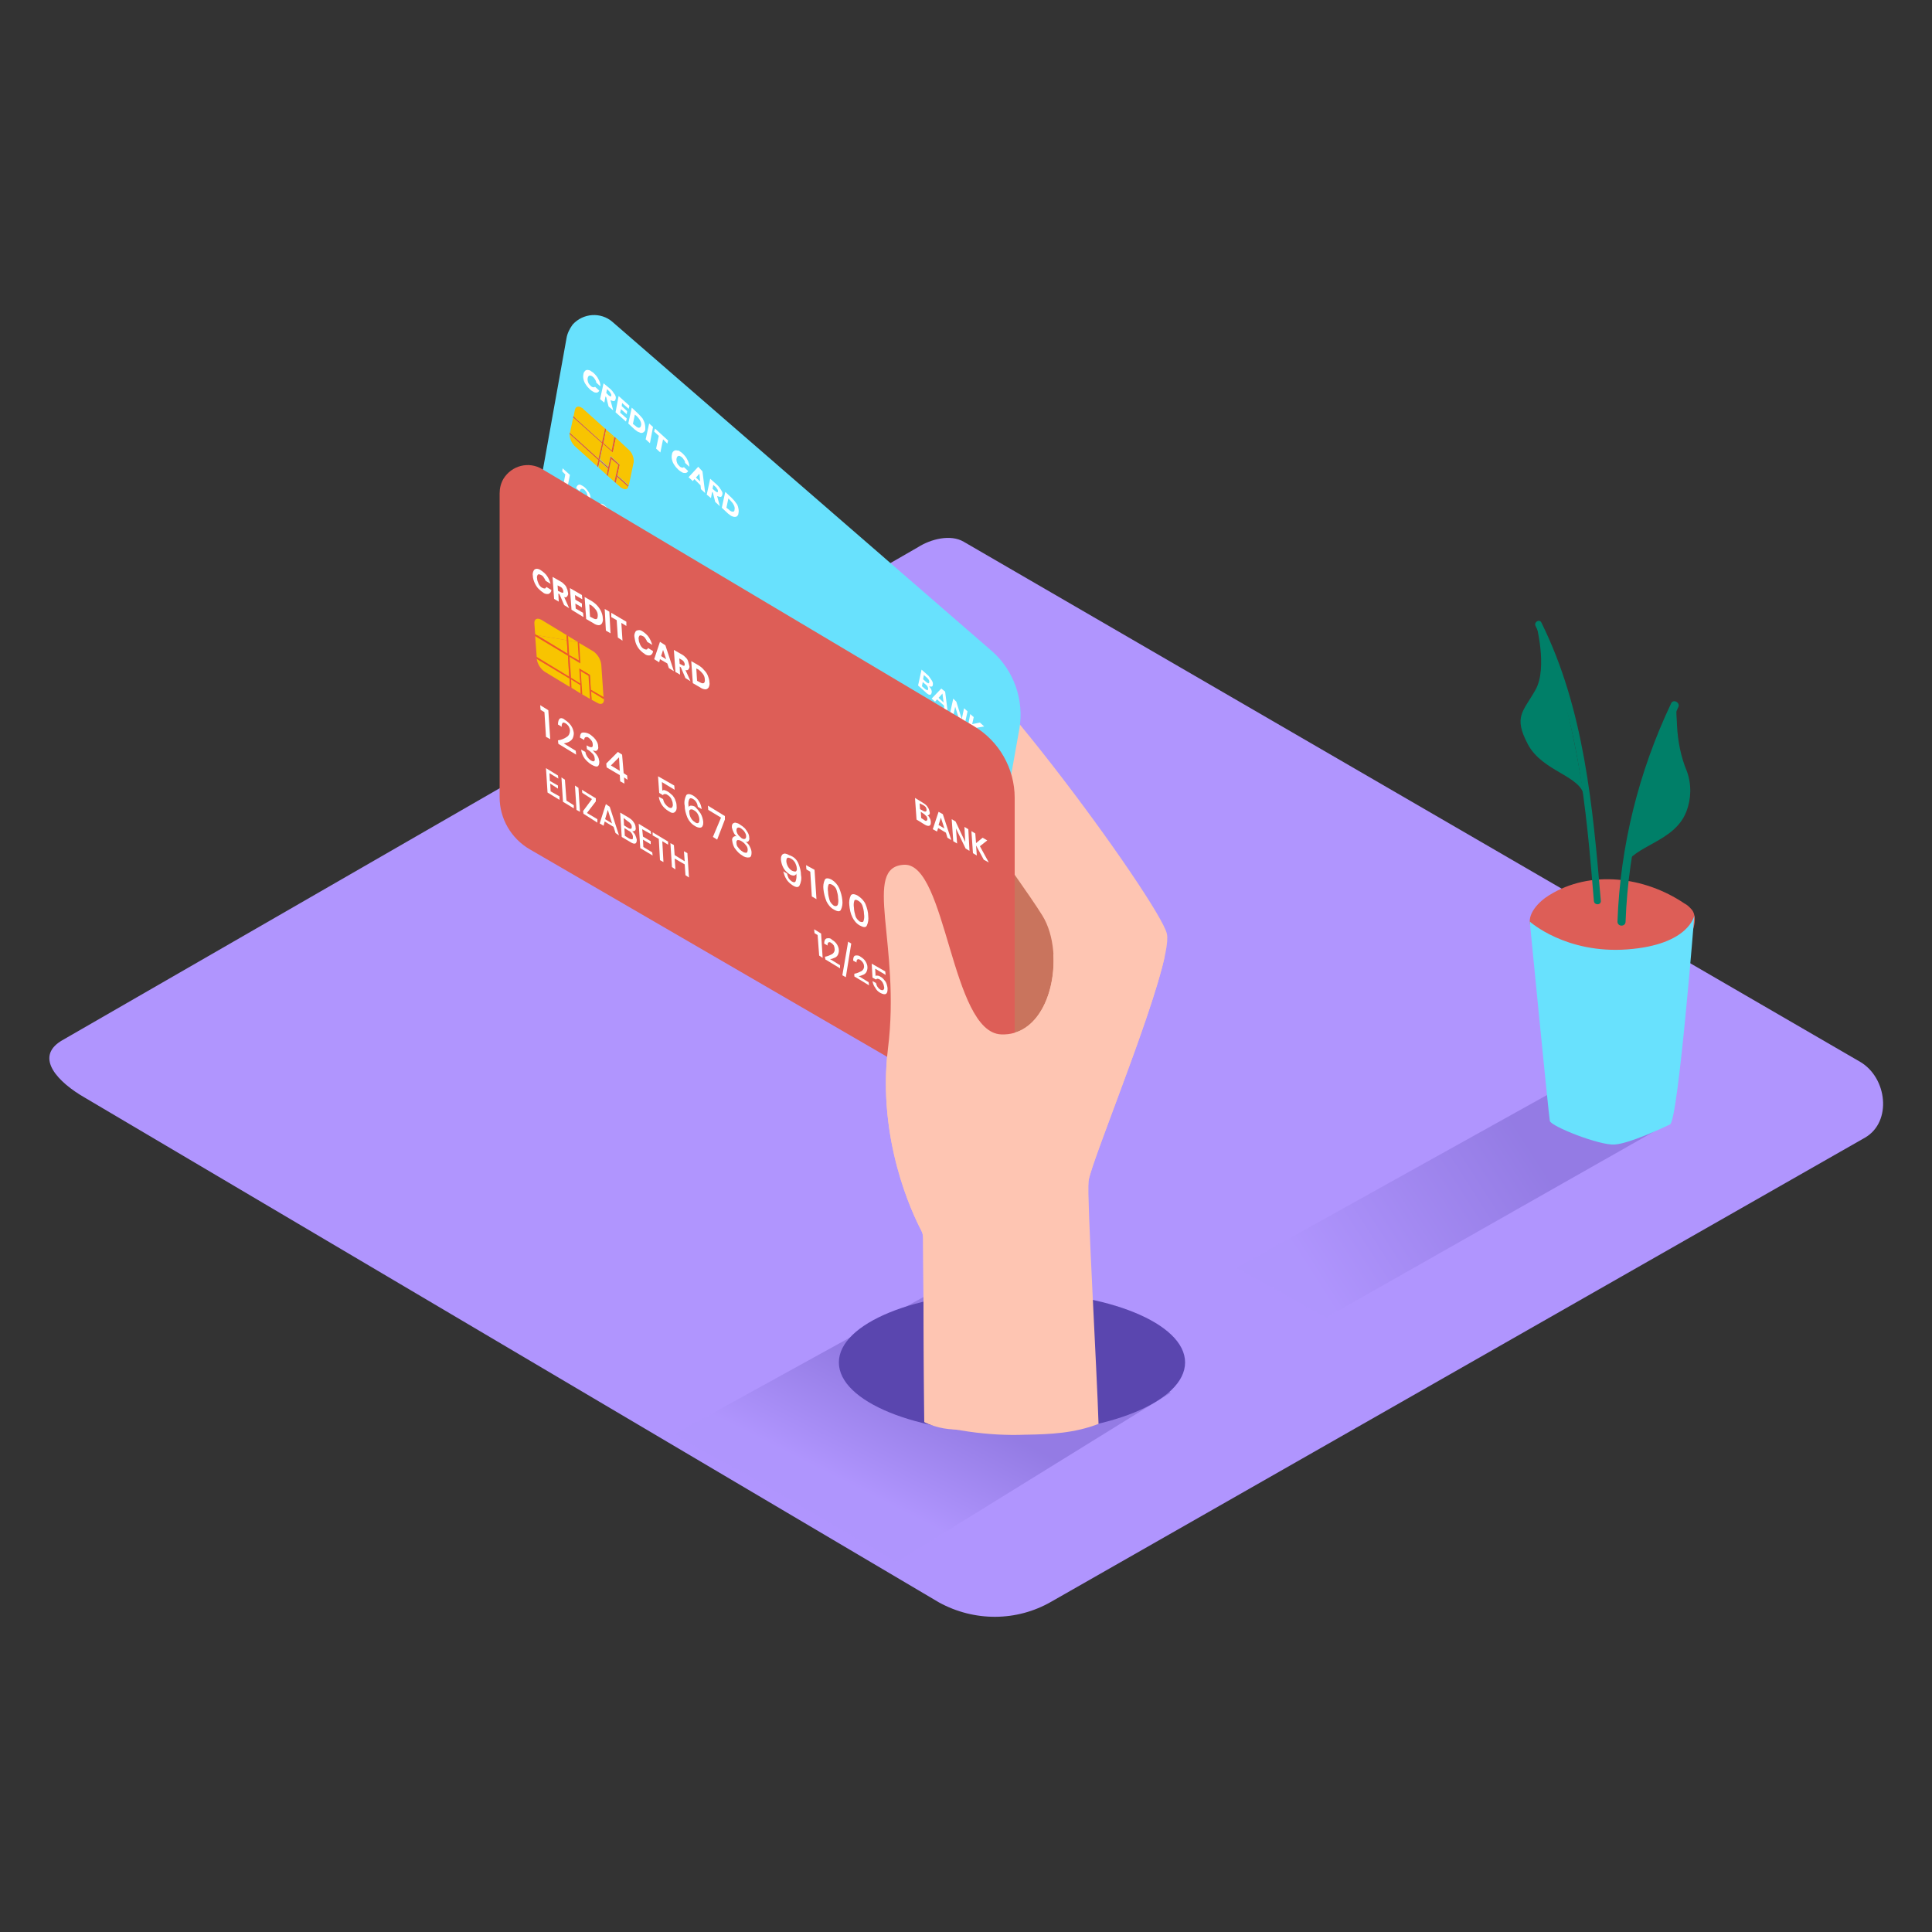 <svg transform="scale(1)" version="1.1" id="Layer_1" xmlns="http://www.w3.org/2000/svg" xmlns:xlink="http://www.w3.org/1999/xlink" x="0px" y="0px" viewBox="0 0 500 500" xml:space="preserve" class="show_show__wrapper__graphic__5Waiy "><rect x="0" y="0" width="500" height="500" fill="#333333" stroke="none"/><title>React</title><style type="text/css">
	.st0{fill:#B095FE;}
	.st1{opacity:0.32;fill:url(#SVGID_1_);enable-background:new    ;}
	.st2{fill:#DD5E57;}
	.st3{fill:#68E1FD;}
	.st4{fill:#007F68;}
	.st5{opacity:0.32;fill:url(#SVGID_00000078010412486149965050000003406247356277218468_);enable-background:new    ;}
	.st6{fill:#5A46AF;}
	.st7{fill:#C9745D;}
	.st8{fill:#FEC5B2;}
	.st9{fill:#FFFFFF;}
	.st10{fill:#F15A24;}
	.st11{fill:#F8C401;}
</style><path class="st0" id="field" d="M243,414.7L22,284.1c-7-4-13.1-10.4-6.2-14.7l221.8-127.8c3.3-2.1,8.4-3.4,11.8-1.4l232,134.6
	c7,4.1,8.3,15.5,1.3,19.6L272.1,414.5C263.1,419.7,252.1,419.7,243,414.7z"></path><g id="plant"><linearGradient id="SVGID_1_" gradientUnits="userSpaceOnUse" x1="395.441" y1="205.149" x2="340.811" y2="170.129" gradientTransform="matrix(1 0 0 -1 0 502)"><stop offset="0" style="stop-color: rgb(90, 70, 175);"></stop><stop offset="1" style="stop-color: rgb(176, 149, 254);"></stop></linearGradient><polyline class="st1" points="430.8,291.3 343.2,341 320,328.1 406.1,280.2 	"></polyline><path class="st2" d="M438.5,236.9c-0.1-0.5-0.3-1-0.6-1.4c-0.6-0.7-1.2-1.3-2-1.7c-10.2-6.9-24.3-8.8-35-2.1
		c-2.5,1.5-6.1,5-4.7,8.3c0.8,1.9,3.4,3,5.2,3.8c5.8,2.5,12.2,3.8,18.4,4.8c2.3,0.4,4.6,0.8,6.9,1c3.2,0.3,6.3-1.1,8.3-3.6
		C436.7,244,439.2,239.9,438.5,236.9z"></path><path class="st3" d="M395.9,238.5c0,0,9.3,8.4,25.3,7.2s17.3-8.8,17.3-8.8s-4.2,53.1-6.3,54.1s-10.4,4.9-14.3,5.2
		s-16.5-4.7-16.8-6.1S395.9,238.5,395.9,238.5z"></path><path class="st4" d="M398.9,161.1c-0.5-1-2-0.1-1.5,0.9c11,22.1,13.1,47,15.1,71.2c0.1,1.1,1.8,1.1,1.8,0
		C412.2,208.7,410,183.5,398.9,161.1z"></path><path class="st4" d="M397.5,161.3c0,0,3.1,11.5-0.1,17.2s-5.8,6.9-2,14.1s13.9,8.1,14.6,13.6S405.1,171,397.5,161.3z"></path><path class="st4" d="M432.5,182c-8.4,17.7-13.2,36.9-13.9,56.5c0,1.4,2.1,1.4,2.1,0c0.7-19.2,5.4-38.1,13.6-55.4
		C435,181.9,433.1,180.8,432.5,182z"></path><path class="st4" d="M434,187.6c0-1.1-0.3-3.4-0.1-5.4c-0.4,0.3-0.8,0.5-1.2,0.8c-4.2,10.1-10.4,33.9-12.3,41.2
		c2.5-5.5,12.9-6.2,16-14.1c1.3-3.3,1.4-7,0.2-10.4C435,195.9,434.2,191.8,434,187.6z"></path></g><g id="cc"><linearGradient id="SVGID_00000062191258261499402500000016719541600702784136_" gradientUnits="userSpaceOnUse" x1="240.995" y1="140.523" x2="227.545" y2="114.073" gradientTransform="matrix(1 0 0 -1 0 502)"><stop offset="0" style="stop-color: rgb(90, 70, 175);"></stop><stop offset="1" style="stop-color: rgb(176, 149, 254);"></stop></linearGradient><path d="
		M194.9,382.6c2.3,1.3,34.9,20.2,37.1,21.7l71-43.9L240.2,335l-65.5,36.1C181.1,375.5,188.2,378.6,194.9,382.6z" style="opacity: 0.32; fill: url(&quot;#SVGID_00000062191258261499402500000016719541600702784136_&quot;);"></path><ellipse class="st6" cx="261.9" cy="352.6" rx="44.8" ry="18.3"></ellipse><rect class="st7" x="241.6" y="221.4" width="41.9" height="71.5"></rect><path class="st8" d="M238.4,318.4c0.4,0.7,0.5,1.4,0.5,2.2l0.3,47.4c13.2,6.7,29.9-5.5,43.5-11.4c-0.4-13.5-1.4-46.7-1-50.9
		c0.6-5.3,22-56,20.3-64s-55.9-82.5-65.5-79.3s1.1,12.7,1.1,21.7s26,42.8,32.2,52.9s2.3,31.2-10.7,30.7s-14.1-44.4-25.1-43.9
		s-0.8,20.6-4.2,47.6C227,294.9,236.1,314,238.4,318.4z"></path><path class="st3" d="M146.6,87.6L132.7,165c-1,5.5,1,11.1,5.3,14.7l95.7,81.1c4.8,4,11.9,3.5,15.9-1.3c1.3-1.5,2.2-3.4,2.5-5.3
		l11.7-65.5c1.3-7.5-1.4-15.2-7.1-20.2l-98.2-85.2c-3-2.6-7.6-2.3-10.3,0.7C147.4,85.1,146.8,86.3,146.6,87.6z"></path><path class="st9" d="M152.9,96c0.2,0.2,0.5,0.3,0.7,0.5c0.5,0.5,1,1,1.3,1.7c0.3,0.5,0.5,1.1,0.5,1.8l-1.1-1c0-0.3-0.1-0.5-0.3-0.8
		c-0.2-0.3-0.3-0.5-0.6-0.7c-0.1-0.1-0.2-0.2-0.3-0.2c-0.2-0.1-0.3-0.1-0.5-0.1c-0.2,0-0.4,0.2-0.5,0.6c-0.1,0.4,0,0.8,0.1,1.1
		c0.1,0.4,0.4,0.7,0.7,1c0.1,0.1,0.2,0.2,0.3,0.2c0.1,0.1,0.2,0.1,0.3,0.1c0.2,0.1,0.3,0,0.5-0.1l1.1,1c-0.2,0.4-0.6,0.6-0.9,0.5
		c-0.3,0-0.5-0.1-0.8-0.3c-0.3-0.2-0.5-0.3-0.7-0.5c-0.4-0.4-0.8-0.8-1.1-1.3c-0.3-0.4-0.5-0.9-0.6-1.4c-0.1-0.4-0.1-0.9,0-1.3
		c0-0.3,0.2-0.6,0.5-0.9c0.3-0.2,0.6-0.2,0.9-0.1C152.6,95.8,152.7,95.9,152.9,96z"></path><polygon class="st9" points="160.1,102.5 162.9,105 162.7,105.8 161,104.3 160.9,105.1 162.3,106.4 162.2,107.2 160.7,105.9 
		160.5,106.8 162.2,108.3 162,109.1 159.3,106.7 	"></polygon><polygon class="st9" points="145.6,121.2 147.5,122.9 146.4,128.4 145.4,127.5 146.3,122.8 145.5,122 	"></polygon><path class="st9" d="M150.7,125.7c0.2,0.1,0.5,0.3,0.7,0.5c0.5,0.5,0.9,1,1.2,1.6c0.2,0.5,0.3,1.1,0.2,1.6
		c-0.1,0.4-0.3,0.7-0.6,0.9c-0.4,0.2-0.8,0.3-1.2,0.2c-0.5,0-1-0.1-1.4-0.2l2.8,2.5l-0.1,0.7l-4-3.6l0.1-0.7
		c0.8,0.2,1.7,0.3,2.5,0.2c0.6-0.1,1-0.3,1.1-0.8c0.1-0.3,0-0.6-0.1-0.9c-0.1-0.3-0.4-0.7-0.6-0.9c-0.1-0.1-0.2-0.2-0.3-0.2
		c-0.1-0.1-0.3-0.1-0.5-0.1c-0.2,0-0.4,0.3-0.5,0.6l-0.9-0.8c0.2-0.6,0.5-0.9,0.9-0.9C150.1,125.4,150.4,125.5,150.7,125.7z"></path><g><polygon class="st10" points="154.5,120.6 154.8,119 155.2,119.3 154.8,120.9 154.7,120.8 		"></polygon><polygon class="st11" points="148.3,107.8 148.4,107.8 148.4,107.8 148.4,107.8 148.4,107.8 		"></polygon><polygon class="st11" points="158.2,118.8 160,120.3 159,124.7 157.1,123 157.3,123.2 		"></polygon><polygon class="st10" points="158,118.1 160.4,120.3 159.8,123.1 159.7,123.4 159.4,125 159.1,124.7 159,124.7 160,120.3 
			158.2,118.8 157.3,123.2 157.1,123 157,122.9 157.3,121.2 157.4,120.9 		"></polygon><path class="st11" d="M157.1,123l1.9,1.7l-10.1-9.1c-0.9-0.8-1.5-2-1.5-3.3l7.4,6.7l-0.3,1.6l0.2,0.2l0.2,0.2l0.3-1.6l2.1,1.9
			l-0.3,1.6L157.1,123z"></path><polygon class="st10" points="154.9,118.7 155.2,119 157.4,120.9 157.3,121.2 155.2,119.3 154.8,119 147.4,112.3 147.4,112.2 
			147.5,112 		"></polygon><path class="st11" d="M159.4,125l0.3-1.6l2.9,2.6c-0.2,0.7-0.9,0.8-1.7,0.3c-0.2-0.1-0.4-0.2-0.5-0.4l-1.4-1.2L159.4,125z"></path><polygon class="st10" points="159.8,123.1 162.7,125.7 162.6,125.8 162.6,125.9 162.6,126 159.7,123.4 		"></polygon><polygon class="st11" points="155.8,114.7 154.9,118.7 147.5,112 148.4,107.8 148.3,108 		"></polygon><path class="st11" d="M148.4,107.7v0.2l0.4-1.9c0.2-0.8,0.9-1,1.7-0.5c0.2,0.1,0.4,0.2,0.5,0.4l5.8,5.2l-0.2-0.2l-0.2,1l-7.5-3.7
			L148.4,107.7z"></path><polygon class="st10" points="148.4,107.7 148.8,108.1 155.8,114.4 155.8,114.7 148.3,108 148.4,107.8 		"></polygon><polygon class="st11" points="148.8,108.1 156.4,111.8 155.8,114.4 		"></polygon><polygon class="st10" points="156.7,111 156.9,111.2 156.7,112 156.2,114.7 156.1,115 155.2,119 154.9,118.7 155.8,114.7 
			155.8,114.4 156.4,111.8 156.6,110.8 		"></polygon><polygon class="st11" points="156.2,114.7 156.7,112 159,113.1 158.3,116.6 		"></polygon><polygon class="st11" points="159,113.1 156.7,112 156.9,111.2 159.2,113.2 159,113.1 		"></polygon><polygon class="st11" points="159.2,113.2 159.2,113.2 159.2,113.2 159.2,113.2 159.2,113.2 		"></polygon><polygon class="st10" points="159.2,113.2 159.4,113.4 158.6,117.2 156.1,115 156.2,114.7 158.3,116.6 159,113.1 159,113.1 		"></polygon><path class="st11" d="M162.5,116.2c1,0.8,1.6,2.1,1.5,3.4l-1.3,6.2v-0.2l-2.9-2.6l0.6-2.8l-2.4-2.2l-0.6,2.8l-2.1-1.9l0.8-4
			l2.5,2.2l0.8-3.8l-0.2-0.2L162.5,116.2z"></path></g><path class="st9" d="M159.3,102.5c0.1,0.3,0.1,0.6,0,0.8c0,0.2-0.2,0.5-0.4,0.5c-0.3,0-0.6-0.1-0.8-0.2H158l0.7,2.6l-1.2-1
		l-0.6-2.4l-0.2-0.2l-0.3,1.6l-1.1-0.9l0.9-4.1l1.8,1.5c0.3,0.3,0.6,0.6,0.8,1C159,101.9,159.2,102.2,159.3,102.5z M158.2,102.4
		c0-0.2,0-0.4-0.1-0.5c-0.1-0.2-0.2-0.4-0.4-0.6l-0.6-0.6l-0.2,1l0.6,0.6c0.1,0.1,0.2,0.1,0.3,0.2c0.1,0,0.1,0.1,0.2,0.1
		C158.1,102.6,158.2,102.6,158.2,102.4"></path><polygon class="st9" points="169.5,110.9 172.9,114 172.7,114.8 171.6,113.7 170.9,117.1 169.8,116.1 170.5,112.8 169.3,111.7 	"></polygon><polygon class="st9" points="168,109.6 169,110.5 168.2,114.7 167.1,113.7 	"></polygon><path class="st9" d="M166.9,109.8c0.1,0.4,0.1,0.9,0.1,1.3c0,0.3-0.2,0.6-0.5,0.8c-0.3,0.2-0.7,0.2-1,0c-0.2-0.1-0.3-0.1-0.5-0.2
		c-0.3-0.2-0.5-0.4-0.8-0.6l-1.6-1.5l0.9-4.1l1.6,1.5c0.4,0.4,0.8,0.8,1.2,1.3C166.5,108.7,166.8,109.2,166.9,109.8z M165.9,110.1
		c0.1-0.4,0-0.8-0.2-1.2c-0.2-0.4-0.5-0.8-0.9-1.2l-0.5-0.4l-0.5,2.4l0.5,0.4c0.2,0.1,0.3,0.3,0.5,0.4c0.2,0.1,0.3,0.2,0.5,0.2
		C165.7,110.7,165.8,110.5,165.9,110.1"></path><path class="st9" d="M175.9,116.8c0.2,0.1,0.5,0.3,0.7,0.5c0.5,0.5,1,1,1.3,1.7c0.3,0.5,0.5,1.2,0.5,1.8l-1.1-1
		c0-0.3-0.1-0.6-0.3-0.8c-0.2-0.3-0.3-0.5-0.6-0.7c-0.1-0.1-0.2-0.2-0.3-0.2c-0.2-0.1-0.3-0.2-0.5-0.1c-0.2,0-0.4,0.2-0.5,0.6
		c-0.1,0.4,0,0.8,0.1,1.1c0.1,0.4,0.4,0.7,0.7,1c0.1,0.1,0.2,0.2,0.3,0.2c0.1,0.1,0.2,0.1,0.3,0.1c0.2,0.1,0.3,0,0.5-0.1l1.1,1
		c-0.2,0.4-0.6,0.6-1,0.5c-0.3,0-0.5-0.1-0.8-0.3c-0.3-0.2-0.5-0.3-0.7-0.5c-0.4-0.4-0.8-0.8-1.1-1.3c-0.3-0.4-0.5-0.9-0.6-1.4
		c-0.1-0.4-0.1-0.9,0-1.3c0-0.3,0.2-0.7,0.5-0.9c0.3-0.2,0.6-0.2,0.9-0.1C175.6,116.6,175.8,116.6,175.9,116.8z"></path><path class="st9" d="M181.8,122l0.7,5.6l-1.1-1l-0.1-1l-1.6-1.6l-0.4,0.5l-1.1-1l2.5-2.7L181.8,122z M180.1,123.6l1.1,1l-0.2-2
		L180.1,123.6"></path><path class="st9" d="M186.9,127.3c0.1,0.3,0.1,0.6,0,0.8c0,0.2-0.2,0.5-0.4,0.5c-0.3,0-0.6-0.1-0.8-0.2h-0.1l0.7,2.6l-1.2-1.1
		l-0.6-2.4l-0.2-0.2l-0.3,1.6l-1.1-0.9l0.9-4.1l1.8,1.6c0.3,0.3,0.6,0.6,0.8,1C186.6,126.7,186.7,127,186.9,127.3z M185.8,127.2
		c0-0.2,0-0.4-0.1-0.5c-0.1-0.2-0.3-0.4-0.4-0.6l-0.7-0.6l-0.2,1l0.7,0.6c0.1,0.1,0.2,0.1,0.3,0.2c0.1,0,0.1,0.1,0.2,0.1
		C185.7,127.4,185.8,127.3,185.8,127.2"></path><path class="st9" d="M191.1,131.6c0.1,0.4,0.1,0.9,0,1.3c0,0.3-0.2,0.6-0.5,0.8c-0.3,0.1-0.6,0.1-0.9,0c-0.2-0.1-0.3-0.1-0.5-0.2
		c-0.3-0.2-0.5-0.4-0.8-0.6l-1.6-1.5l0.9-4.1l1.6,1.5c0.4,0.4,0.8,0.8,1.2,1.4C190.8,130.5,191,131,191.1,131.6z M190.1,131.9
		c0.1-0.4,0-0.8-0.2-1.2c-0.2-0.4-0.5-0.8-0.9-1.2l-0.5-0.5l-0.5,2.4l0.5,0.4c0.2,0.1,0.3,0.3,0.5,0.4c0.2,0.1,0.3,0.2,0.5,0.2
		C189.9,132.5,190.1,132.3,190.1,131.9"></path><path class="st9" d="M156.1,130.5c0.3,0.2,0.5,0.4,0.7,0.6c0.4,0.3,0.7,0.7,1,1.1c0.2,0.3,0.4,0.7,0.5,1.1c0.1,0.3,0.1,0.6,0.1,0.9
		c-0.1,0.4-0.2,0.6-0.5,0.6c-0.3,0-0.5,0-0.7-0.2l-0.2-0.2l0,0c0.3,0.4,0.6,0.9,0.8,1.4c0.2,0.4,0.2,0.8,0.1,1.2
		c-0.1,0.5-0.3,0.7-0.7,0.7c-0.3,0-0.5-0.1-0.8-0.3c-0.3-0.2-0.5-0.4-0.7-0.6c-0.6-0.5-1.1-1.1-1.4-1.8c-0.3-0.6-0.4-1.3-0.4-1.9
		l0.9,0.9c0,0.4,0,0.7,0.2,1.1c0.2,0.4,0.4,0.7,0.8,1c0.1,0.1,0.2,0.2,0.4,0.3c0.1,0.1,0.3,0.1,0.4,0.1c0.2,0,0.3-0.1,0.4-0.4
		c0-0.3,0-0.7-0.2-1c-0.3-0.5-0.6-0.9-1-1.2l-0.2-0.2l0.2-0.7l0.2,0.2c0.2,0.2,0.4,0.4,0.7,0.5c0.5,0.3,0.8,0.2,0.8-0.2
		c0-0.3,0-0.6-0.1-0.8c-0.2-0.3-0.4-0.6-0.6-0.8l-0.3-0.2c-0.1-0.1-0.3-0.1-0.4-0.1c-0.2,0-0.4,0.1-0.5,0.4l-0.9-0.8
		c0.1-0.5,0.4-0.8,0.8-0.8C155.7,130.3,155.9,130.4,156.1,130.5z"></path><path class="st9" d="M164.3,137.9l-0.8,3.6l0.8,0.7l-0.2,0.8l-0.8-0.7l-0.2,1.2l-1-0.8l0.2-1.2l-2.9-2.6l0.2-0.8l3.7-1L164.3,137.9
		z M162.6,140.7l0.5-2.5l-2.6,0.7L162.6,140.7"></path><path class="st9" d="M172.4,145.1l3.7,3.4l-0.2,0.8l-2.9-2.6l-0.4,1.6c0.2,0,0.4,0,0.6,0.1c0.1,0,0.2,0.1,0.2,0.1
		c0.2,0.1,0.4,0.3,0.6,0.4c0.4,0.3,0.7,0.7,1,1.1c0.2,0.4,0.4,0.8,0.5,1.2c0.1,0.4,0.1,0.7,0,1.1c-0.1,0.6-0.4,0.9-0.8,0.9
		c-0.3,0-0.6-0.1-0.9-0.3c-0.3-0.2-0.5-0.3-0.7-0.5c-0.6-0.5-1-1.1-1.4-1.8c-0.3-0.5-0.4-1.2-0.4-1.8l0.9,0.8c0,0.3,0.1,0.7,0.2,1
		c0.2,0.3,0.4,0.7,0.7,0.9c0.1,0.1,0.3,0.2,0.4,0.3c0.1,0.1,0.3,0.2,0.5,0.1c0.2,0,0.4-0.2,0.5-0.6c0.1-0.3,0-0.7-0.1-1
		c-0.2-0.4-0.4-0.7-0.8-1c-0.1-0.1-0.3-0.2-0.4-0.3c-0.1-0.1-0.2-0.1-0.3-0.1c-0.2-0.1-0.3-0.1-0.5,0l-0.9-0.8L172.4,145.1z"></path><path class="st9" d="M181.8,155.5l-0.9-0.8c0-0.7-0.3-1.4-0.8-1.8c-0.1-0.1-0.2-0.2-0.4-0.3c-0.2-0.2-0.4-0.2-0.7-0.1
		c-0.3,0.1-0.5,0.5-0.6,1.2l-0.1,0.3c0.2-0.2,0.4-0.3,0.7-0.2c0.2,0.1,0.3,0.1,0.5,0.2c0.2,0.1,0.4,0.3,0.6,0.4
		c0.5,0.5,1,1.1,1.2,1.7c0.2,0.6,0.3,1.2,0.2,1.8c0,0.3-0.2,0.6-0.4,0.8c-0.2,0.2-0.5,0.2-0.8,0.1c-0.2-0.1-0.3-0.1-0.4-0.2
		c-0.2-0.2-0.5-0.3-0.7-0.5c-0.7-0.6-1.3-1.4-1.6-2.3c-0.2-0.8-0.2-1.7,0-2.5c0.2-1,0.5-1.6,1-1.8c0.4-0.1,0.8,0,1.1,0.2
		c0.3,0.2,0.5,0.3,0.7,0.5c0.5,0.4,0.9,1,1.2,1.6C181.8,154.3,181.9,154.9,181.8,155.5z M178.8,154.4c-0.3,0-0.5,0.1-0.5,0.5
		c-0.1,0.4,0,0.8,0.1,1.1c0.2,0.4,0.5,0.8,0.8,1.2c0.1,0.1,0.2,0.2,0.4,0.3c0.2,0.1,0.3,0.2,0.5,0.2c0.2,0,0.4-0.2,0.5-0.5
		c0.1-0.4,0-0.8-0.1-1.1c-0.2-0.4-0.5-0.8-0.8-1.1c-0.1-0.1-0.3-0.2-0.4-0.3C179.2,154.5,179,154.4,178.8,154.4"></path><polygon class="st9" points="183.7,155.4 187.5,158.8 187.4,159.5 184.2,162.4 183.2,161.5 186.4,158.7 183.5,156.1 	"></polygon><path class="st9" d="M192.8,164.3c0.1,0.3,0.1,0.7,0.1,1c0,0.2-0.2,0.5-0.4,0.6c-0.3,0.1-0.6,0-0.9-0.2c0.3,0.4,0.6,0.8,0.7,1.3
		c0.1,0.4,0.2,0.8,0.1,1.1c-0.1,0.5-0.4,0.8-0.9,0.7c-0.3,0-0.6-0.2-0.8-0.3c-0.3-0.2-0.6-0.4-0.9-0.6c-0.6-0.5-1.1-1.2-1.5-1.9
		c-0.3-0.5-0.4-1.2-0.3-1.8c0-0.3,0.2-0.5,0.5-0.6c0.4-0.1,0.7,0,1,0.2c-0.3-0.3-0.5-0.7-0.6-1.1c-0.1-0.3-0.2-0.7-0.1-1
		c0-0.2,0.2-0.4,0.4-0.5c0.3-0.1,0.6,0,0.8,0.1l0.3,0.2c0.3,0.2,0.6,0.4,0.8,0.6c0.4,0.4,0.8,0.8,1.1,1.2
		C192.5,163.5,192.7,163.9,192.8,164.3z M191.6,167.1c0.1-0.4,0-0.7-0.2-1.1c-0.2-0.4-0.5-0.8-0.9-1.1c-0.1-0.1-0.3-0.3-0.5-0.4
		c-0.1-0.1-0.3-0.2-0.5-0.2c-0.3,0-0.4,0.1-0.5,0.4c-0.1,0.4,0,0.7,0.2,1.1c0.2,0.4,0.5,0.8,0.9,1.1c0.1,0.1,0.3,0.3,0.5,0.4
		c0.1,0.1,0.3,0.2,0.5,0.2C191.3,167.6,191.5,167.5,191.6,167.1 M191.9,164.5c0.1-0.3,0-0.6-0.2-0.9c-0.2-0.4-0.4-0.7-0.7-0.9
		c-0.1-0.1-0.3-0.2-0.4-0.3c-0.1-0.1-0.3-0.1-0.4-0.1c-0.2,0-0.4,0.1-0.4,0.4c-0.1,0.3,0,0.6,0.2,0.9c0.2,0.4,0.4,0.7,0.7,0.9
		c0.1,0.1,0.3,0.2,0.4,0.3c0.1,0.1,0.3,0.1,0.4,0.1C191.7,164.9,191.9,164.8,191.9,164.5"></path><path class="st9" d="M204.1,174.4c0.2,0.8,0.2,1.6,0,2.4c-0.2,1-0.5,1.6-1,1.8c-0.4,0.1-0.8,0.1-1.1-0.2c-0.2-0.2-0.5-0.3-0.7-0.5
		c-0.5-0.5-1-1-1.2-1.7c-0.2-0.5-0.4-1.1-0.3-1.7l0.9,0.8c0,0.3,0,0.7,0.2,1c0.1,0.3,0.4,0.6,0.6,0.9c0.1,0.1,0.2,0.2,0.4,0.3
		c0.2,0.2,0.4,0.2,0.7,0.1c0.3-0.1,0.5-0.5,0.6-1.2l0.1-0.3c-0.2,0.2-0.4,0.3-0.7,0.2c-0.2,0-0.3-0.1-0.5-0.2
		c-0.2-0.1-0.4-0.3-0.5-0.4c-0.5-0.5-1-1-1.2-1.7c-0.2-0.6-0.3-1.2-0.2-1.8c0-0.3,0.2-0.6,0.4-0.8c0.2-0.2,0.5-0.2,0.8-0.1
		c0.2,0.1,0.3,0.1,0.5,0.2c0.2,0.2,0.5,0.3,0.7,0.5C203.2,172.7,203.7,173.5,204.1,174.4z M203.3,175.2c0.1-0.4,0-0.8-0.1-1.1
		c-0.2-0.5-0.5-0.9-0.9-1.2c-0.1-0.1-0.2-0.2-0.4-0.3c-0.1-0.1-0.3-0.2-0.5-0.1c-0.2,0-0.4,0.2-0.5,0.5c-0.1,0.4,0,0.8,0.1,1.1
		c0.2,0.4,0.4,0.8,0.8,1.1c0.1,0.1,0.3,0.2,0.4,0.3c0.1,0,0.1,0.1,0.2,0.1c0.2,0.1,0.4,0.1,0.5,0
		C203.2,175.5,203.3,175.3,203.3,175.2"></path><polygon class="st9" points="206,175.5 207.9,177.1 206.7,182.6 205.7,181.8 206.7,177.1 205.8,176.3 	"></polygon><path class="st9" d="M213.3,182.8c0.2,0.8,0.3,1.7,0.1,2.5c-0.1,0.7-0.4,1.2-0.9,1.6c-0.4,0.1-0.8,0.1-1.1-0.2
		c-0.2-0.2-0.5-0.3-0.7-0.5c-0.7-0.6-1.2-1.4-1.5-2.2c-0.2-0.8-0.2-1.7,0-2.5c0.2-0.9,0.5-1.4,0.9-1.6c0.4-0.1,0.8,0,1.1,0.2
		c0.3,0.2,0.5,0.3,0.7,0.5C212.6,181.2,213.1,182,213.3,182.8z M212.5,184.5c0.1-0.5,0.1-1.1,0.1-1.7c-0.1-0.5-0.4-1-0.9-1.4
		c-0.1-0.1-0.2-0.2-0.4-0.3c-0.3-0.2-0.5-0.2-0.7-0.1c-0.3,0.3-0.5,0.8-0.6,1.2c-0.1,0.6-0.1,1.1,0,1.7c0.1,0.5,0.4,1,0.9,1.4
		c0.1,0.1,0.3,0.2,0.4,0.3c0.3,0.2,0.5,0.2,0.7,0C212.2,185.3,212.4,184.9,212.5,184.5"></path><path class="st9" d="M219.3,188.2c0.2,0.8,0.2,1.7,0.1,2.5c-0.2,0.9-0.5,1.4-0.9,1.6c-0.4,0.1-0.8,0.1-1.1-0.2
		c-0.3-0.2-0.5-0.3-0.7-0.5c-0.7-0.6-1.2-1.4-1.5-2.2c-0.2-0.8-0.2-1.7-0.1-2.5c0.2-0.9,0.5-1.4,0.9-1.6c0.4-0.1,0.8-0.1,1.1,0.2
		c0.3,0.2,0.5,0.3,0.7,0.5C218.5,186.5,219,187.3,219.3,188.2z M218.4,189.8c0.1-0.5,0.1-1.1,0.1-1.7c-0.1-0.5-0.4-1-0.9-1.4
		c-0.1-0.1-0.3-0.2-0.4-0.3c-0.3-0.2-0.5-0.2-0.7-0.1c-0.3,0.3-0.5,0.8-0.6,1.2c-0.1,0.6-0.2,1.1-0.1,1.7c0.1,0.5,0.4,1,0.9,1.4
		c0.1,0.1,0.3,0.2,0.4,0.3c0.3,0.2,0.5,0.2,0.7,0.1C218.2,190.7,218.3,190.3,218.4,189.8"></path><polygon class="st9" points="147.1,136.4 147.9,137.1 147,141.1 148.7,142.6 148.6,143.2 146.1,141 	"></polygon><polygon class="st9" points="143.5,133.2 146.3,135.7 146.2,136.3 144.2,134.5 143.9,135.9 145.7,137.5 145.6,138.1 143.8,136.5 
		143.5,137.9 145.5,139.7 145.3,140.3 142.6,137.8 	"></polygon><path class="st9" d="M158,146.3l0.8,6.1l-0.8-0.8l-0.2-1.3l-2-1.8l-0.6,0.6l-0.8-0.7l2.7-2.9L158,146.3z M156.1,148.1l1.6,1.4
		l-0.4-2.9L156.1,148.1"></path><polygon class="st9" points="151.7,140.6 154.9,143.4 154.8,144 151.7,145.3 154.1,147.4 153.9,148.1 150.7,145.2 150.8,144.6 
		153.9,143.2 151.6,141.2 	"></polygon><polygon class="st9" points="150.1,139.2 150.9,139.9 149.9,144.5 149.2,143.8 	"></polygon><polygon class="st9" points="171.8,158.7 172.6,159.4 172.2,161.3 174.5,163.4 174.9,161.4 175.7,162.1 174.7,166.7 173.9,166 
		174.4,164 172.1,161.9 171.6,164 170.9,163.3 	"></polygon><polygon class="st9" points="167.8,155 171.2,158.1 171.1,158.8 169.8,157.5 168.9,161.5 168.1,160.8 169,156.8 167.6,155.6 	"></polygon><g><path class="st9" d="M163.3,151.4c0.2,0.4,0.3,0.8,0.2,1.2c-0.1,0.3-0.2,0.5-0.4,0.5c-0.2,0-0.5,0-0.7-0.2l0,0
			c0.3,0.3,0.5,0.6,0.6,1c0.1,0.3,0.2,0.7,0.1,1c-0.1,0.4-0.3,0.6-0.6,0.6c-0.2,0-0.4-0.1-0.6-0.2c-0.2-0.1-0.5-0.3-0.7-0.5
			l-1.9-1.7l1-4.6l1.9,1.7C162.7,150.5,163,150.9,163.3,151.4z M162.4,154c0-0.3,0-0.5-0.1-0.8c-0.2-0.3-0.4-0.6-0.6-0.8l-1-0.9
			l-0.3,1.5l1,0.9c0.1,0.1,0.2,0.2,0.4,0.3c0.1,0.1,0.2,0.1,0.3,0.1C162.2,154.4,162.3,154.3,162.4,154 M162.7,152
			c0.1-0.2,0-0.5-0.1-0.7c-0.2-0.3-0.4-0.6-0.6-0.8l-0.9-0.8l-0.3,1.4l1,0.9c0.1,0.1,0.2,0.2,0.4,0.3c0.1,0.1,0.2,0.1,0.3,0.1
			C162.5,152.3,162.7,152.2,162.7,152"></path><polygon class="st9" points="164.6,152.2 167.4,154.7 167.2,155.3 165.2,153.5 164.9,154.9 166.7,156.5 166.6,157 164.8,155.4 
			164.5,156.9 166.5,158.6 166.4,159.3 163.6,156.8 		"></polygon></g><polygon class="st9" points="212.5,193.4 213.3,194.1 209.9,199.7 209.1,199.1 	"></polygon><path class="st9" d="M208,191.1c0.2,0.1,0.4,0.3,0.5,0.4c0.4,0.4,0.8,0.8,1,1.4c0.2,0.4,0.3,0.9,0.2,1.3c-0.1,0.3-0.3,0.6-0.5,0.7
		c-0.3,0.2-0.7,0.2-1,0.2c-0.4,0-0.8-0.1-1.2-0.2l2.3,2.1l-0.1,0.6l-3.4-3l0.1-0.6c0.7,0.2,1.4,0.2,2.1,0.2c0.5-0.1,0.9-0.3,0.9-0.7
		c0-0.2,0-0.5-0.1-0.7c-0.1-0.3-0.3-0.5-0.5-0.7l-0.3-0.2c-0.1-0.1-0.3-0.1-0.4-0.1c-0.2,0-0.3,0.2-0.4,0.5l-0.8-0.7
		c0.1-0.5,0.4-0.7,0.8-0.7C207.5,190.9,207.8,191,208,191.1z"></path><polygon class="st9" points="204.4,188 206,189.4 205,194 204.2,193.3 205,189.4 204.3,188.7 	"></polygon><path class="st9" d="M214.4,197c0.2,0.1,0.4,0.3,0.5,0.4c0.4,0.4,0.8,0.8,1,1.4c0.2,0.4,0.3,0.9,0.2,1.3c-0.1,0.3-0.3,0.6-0.5,0.7
		c-0.3,0.1-0.7,0.2-1,0.2c-0.4,0-0.8-0.1-1.2-0.2l2.3,2.1l-0.1,0.6l-3.4-3l0.1-0.6c0.7,0.2,1.4,0.2,2.1,0.2c0.6-0.1,0.9-0.3,0.9-0.7
		c0-0.2,0-0.5-0.1-0.7c-0.1-0.3-0.3-0.5-0.5-0.7l-0.3-0.2c-0.1-0.1-0.3-0.1-0.4-0.1c-0.2,0-0.3,0.2-0.4,0.5l-0.8-0.7
		c0.1-0.5,0.4-0.7,0.8-0.7C214,196.8,214.2,196.9,214.4,197z"></path><path class="st9" d="M217.4,199.6l3.1,2.8l-0.1,0.7l-2.4-2.2l-0.3,1.4c0.2,0,0.4,0,0.5,0.1l0.2,0.1c0.2,0.1,0.3,0.2,0.5,0.4
		c0.3,0.3,0.6,0.6,0.8,1c0.2,0.3,0.3,0.6,0.4,1c0.1,0.3,0.1,0.6,0,0.9c-0.1,0.5-0.3,0.8-0.7,0.8c-0.3,0-0.5-0.1-0.7-0.2
		c-0.2-0.1-0.4-0.3-0.6-0.4c-0.5-0.4-0.9-0.9-1.2-1.5c-0.2-0.5-0.3-1-0.3-1.5l0.8,0.7c0,0.3,0.1,0.6,0.2,0.8
		c0.1,0.3,0.3,0.5,0.6,0.8c0.1,0.1,0.2,0.2,0.3,0.2c0.1,0.1,0.3,0.1,0.4,0.1c0.2,0,0.3-0.2,0.4-0.5c0.1-0.3,0-0.6-0.1-0.9
		c-0.1-0.3-0.4-0.6-0.6-0.9c-0.1-0.1-0.2-0.2-0.3-0.3c-0.1,0-0.2-0.1-0.2-0.1c-0.1-0.1-0.3-0.1-0.4,0l-0.8-0.7L217.4,199.6z"></path><path class="st9" d="M244.6,179l0.7,5.5l-0.9-0.8l-0.1-1.1l-1.8-1.6l-0.5,0.6l-0.9-0.8l2.5-2.6L244.6,179z M242.9,180.6l1.3,1.2
		l-0.3-2.3L242.9,180.6"></path><path class="st9" d="M241.2,176.2c0.2,0.3,0.3,0.7,0.2,1.1c0,0.3-0.2,0.4-0.4,0.4c-0.2,0-0.4,0-0.6-0.2l0,0
		c0.2,0.3,0.4,0.6,0.6,0.9c0.1,0.3,0.2,0.6,0.1,0.9c-0.1,0.4-0.2,0.5-0.5,0.5c-0.2,0-0.4-0.1-0.5-0.2c-0.2-0.1-0.4-0.3-0.6-0.5
		l-1.9-1.7l0.9-4.1l1.8,1.6C240.6,175.3,240.9,175.7,241.2,176.2z M240.2,178.4c0-0.2,0-0.4-0.1-0.6c-0.1-0.2-0.3-0.5-0.5-0.6
		l-0.8-0.7l-0.2,1.1l0.8,0.7l0.3,0.2c0.1,0,0.2,0.1,0.2,0.1C240.1,178.7,240.1,178.6,240.2,178.4 M240.5,176.6c0-0.2,0-0.4-0.1-0.6
		c-0.1-0.2-0.3-0.4-0.5-0.6l-0.8-0.7l-0.2,1.1l0.8,0.7c0.1,0.1,0.2,0.2,0.3,0.2c0.1,0.1,0.2,0.1,0.2,0.1
		C240.3,176.9,240.4,176.8,240.5,176.6"></path><polygon class="st9" points="251.1,184.8 252,185.6 251.6,187.4 253.6,187 254.7,188 252.4,188.4 253.8,192.1 252.8,191.2 
		251.5,187.8 251.1,189.7 250.3,188.9 	"></polygon><polygon class="st9" points="246.7,180.8 247.5,181.6 248.9,186.1 249.5,183.3 250.4,184.1 249.5,188.2 248.6,187.4 247.2,182.9 
		246.6,185.7 245.8,184.9 	"></polygon><path class="st2" d="M129.3,127.7v78.6c0,5.6,3,10.7,7.8,13.5l108.5,63c5.4,3.1,12.3,1.3,15.5-4.1c1-1.7,1.5-3.7,1.5-5.7v-66.5
		c0-7.6-4-14.7-10.6-18.6l-111.7-66.5c-3.5-2.1-7.9-0.9-10,2.5C129.6,125.1,129.3,126.4,129.3,127.7z"></path><path class="st8" d="M238.4,318.4c0.4,0.7,0.5,1.4,0.5,2.2l0.3,47.4c2.6,1.4,8.7,2,11.5,2.5c4.9,0.7,9.8,1,14.7,0.8
		c6.5-0.1,12.7-0.4,18.9-2.8c-0.4-13.3-3-58.5-2.6-62.8c0.5-4.5,16.3-42.4,19.7-58.1c-9.6,0.3-19.2,0-28.8-0.6
		c0.6,10-4.1,21.1-13.5,20.7c-13-0.5-14.1-44.4-25.1-43.9s-0.8,20.6-4.2,47.6C227,294.9,236.1,314,238.4,318.4z"></path><path class="st9" d="M140,147.6c0.6,0.4,1.2,0.9,1.6,1.5c0.4,0.6,0.7,1.3,0.9,2l-1.3-0.8c-0.1-0.3-0.3-0.6-0.5-0.9
		c-0.2-0.3-0.4-0.5-0.7-0.6c-0.4-0.2-0.6-0.2-0.8-0.1c-0.2,0.3-0.3,0.6-0.2,1c0,0.5,0.2,0.9,0.4,1.4c0.2,0.4,0.5,0.8,0.9,1
		c0.2,0.1,0.4,0.2,0.7,0.2c0.2,0,0.3-0.2,0.4-0.4l1.3,0.8c0,0.4-0.3,0.8-0.7,1c-0.5,0.1-1.1,0-1.5-0.4c-0.5-0.3-0.9-0.7-1.3-1.1
		c-0.4-0.5-0.7-1-0.9-1.5c-0.2-0.5-0.4-1.1-0.4-1.7c-0.1-0.4,0-0.9,0.2-1.3c0.1-0.3,0.5-0.5,0.8-0.5
		C139.2,147.2,139.6,147.3,140,147.6z"></path><path class="st9" d="M146,154.5l1.3,2.9l-1.3-0.8l-1.2-2.8l-0.3-0.2l0.1,2.1l-1.2-0.7l-0.4-5.7l2.1,1.2c0.4,0.2,0.7,0.5,1,0.8
		c0.3,0.3,0.5,0.6,0.6,1c0.2,0.3,0.2,0.7,0.3,1.1c0.1,0.3,0,0.6-0.2,0.9C146.6,154.6,146.3,154.7,146,154.5z M145.7,153.4
		c0.1,0,0.1-0.2,0.1-0.4c0-0.2-0.1-0.4-0.2-0.6c-0.1-0.2-0.3-0.4-0.5-0.5l-0.8-0.4l0.1,1.4l0.8,0.4
		C145.4,153.4,145.6,153.4,145.7,153.4"></path><polygon class="st9" points="150.6,154 150.7,155.1 148.8,154 148.9,155.2 150.6,156.2 150.6,157.2 148.9,156.2 149,157.5 
		150.9,158.6 151,159.7 147.9,157.8 147.5,152.2 	"></polygon><path class="st9" d="M155.6,158.3c0.2,0.5,0.4,1.1,0.4,1.7c0.1,0.4,0,0.9-0.2,1.3c-0.2,0.3-0.5,0.5-0.8,0.5c-0.5,0-1-0.2-1.4-0.5
		l-1.9-1.1l-0.4-5.7l1.9,1.1C154.3,156.3,155.1,157.2,155.6,158.3L155.6,158.3z M154.4,160.2c0.2-0.1,0.3-0.4,0.3-1
		c0-0.5-0.2-1-0.5-1.4c-0.3-0.4-0.7-0.8-1.1-1.1l-0.6-0.3l0.2,3.2l0.6,0.3C153.8,160.2,154.2,160.3,154.4,160.2"></path><polygon class="st9" points="157.7,158.3 158,163.9 156.8,163.2 156.5,157.6 	"></polygon><polygon class="st9" points="162.1,160.9 162.1,162 160.8,161.2 161.1,165.8 159.9,165 159.6,160.5 158.2,159.7 158.2,158.6 	"></polygon><path class="st9" d="M172.2,167l2.2,6.7l-1.3-0.8l-0.4-1.2l-1.9-1.1l-0.2,0.8l-1.3-0.8l1.5-4.5L172.2,167z M171.1,169.8l1.3,0.8
		l-0.8-2.4L171.1,169.8"></path><path class="st9" d="M166.3,163.4c0.6,0.4,1.2,0.9,1.6,1.5c0.4,0.6,0.7,1.3,0.9,2l-1.3-0.8c-0.1-0.3-0.3-0.6-0.5-0.9
		c-0.2-0.3-0.4-0.5-0.7-0.6c-0.4-0.2-0.6-0.2-0.8-0.1c-0.2,0.3-0.3,0.6-0.2,1c0,0.5,0.2,0.9,0.4,1.4c0.2,0.4,0.5,0.8,0.9,1
		c0.2,0.1,0.4,0.2,0.7,0.2c0.2,0,0.3-0.2,0.4-0.4l1.3,0.8c0,0.5-0.3,0.9-0.7,1.1c-0.5,0.1-1.1,0-1.5-0.4c-0.5-0.3-0.9-0.7-1.3-1.1
		c-0.4-0.5-0.7-1-0.9-1.5c-0.2-0.5-0.3-1.1-0.4-1.7c-0.1-0.5,0-0.9,0.2-1.3c0.1-0.3,0.4-0.5,0.8-0.5
		C165.4,163,165.9,163.1,166.3,163.4z"></path><path class="st9" d="M177.4,173.4l1.3,2.9l-1.3-0.8l-1.2-2.8l-0.3-0.2l0.1,2.1l-1.2-0.7l-0.4-5.7l2.1,1.2c0.4,0.2,0.7,0.5,1,0.8
		c0.3,0.3,0.5,0.6,0.6,1c0.1,0.3,0.2,0.7,0.3,1.1c0.1,0.3,0,0.6-0.2,0.9C178,173.5,177.7,173.5,177.4,173.4z M177.1,172.3
		c0.1-0.1,0.1-0.2,0.1-0.4c0-0.2-0.1-0.4-0.2-0.6c-0.1-0.2-0.3-0.4-0.5-0.5l-0.7-0.4l0.1,1.4l0.8,0.4
		C176.8,172.3,177,172.3,177.1,172.3"></path><path class="st9" d="M183.2,174.9c0.2,0.5,0.4,1.1,0.4,1.7c0.1,0.4,0,0.9-0.2,1.3c-0.2,0.3-0.5,0.5-0.8,0.5c-0.5,0-1-0.2-1.4-0.5
		l-1.9-1.1l-0.4-5.7l1.9,1.1c0.5,0.3,1,0.7,1.4,1.2C182.6,173.8,183,174.3,183.2,174.9z M182.1,176.8c0.2-0.1,0.4-0.4,0.3-1
		c0-0.5-0.2-1-0.5-1.4c-0.3-0.4-0.7-0.8-1.1-1.1l-0.6-0.3l0.2,3.2l0.6,0.3C181.5,176.8,181.8,176.9,182.1,176.8"></path><polygon class="st9" points="141.9,183.8 142.4,191.3 141.3,190.7 140.9,184.3 139.9,183.7 139.8,182.5 	"></polygon><path class="st9" d="M146.2,186.3c0.6,0.4,1.2,0.9,1.6,1.5c0.4,0.6,0.6,1.2,0.7,1.9c0,0.5-0.1,1-0.3,1.4c-0.2,0.4-0.6,0.7-1,0.9
		c-0.4,0.2-0.9,0.3-1.3,0.4l3.1,1.9l0.1,1l-4.6-2.8l-0.1-0.9c0.8-0.1,1.6-0.4,2.3-0.9c0.5-0.3,0.8-0.9,0.8-1.6
		c0-0.4-0.1-0.7-0.3-1.1c-0.2-0.3-0.5-0.6-0.8-0.8c-0.4-0.2-0.7-0.3-0.8-0.1c-0.2,0.3-0.3,0.6-0.2,1l-1-0.6c0-0.8,0.2-1.4,0.6-1.6
		C145.3,185.8,145.8,185.9,146.2,186.3z"></path><path class="st9" d="M152.6,190c0.4,0.3,0.8,0.6,1.1,0.9c0.3,0.3,0.6,0.7,0.8,1.1c0.2,0.4,0.3,0.8,0.3,1.2c0.1,0.4,0,0.7-0.3,1
		c-0.2,0.2-0.5,0.2-1,0v0.1c0.4,0.4,0.8,0.8,1.1,1.3c0.3,0.4,0.4,0.9,0.5,1.5c0,0.6-0.1,1-0.4,1.2s-0.9,0-1.6-0.4
		c-0.7-0.4-1.3-1-1.8-1.6c-0.5-0.7-0.8-1.5-0.9-2.3l1.1,0.6c0.1,0.9,0.7,1.7,1.4,2.2c0.4,0.2,0.6,0.3,0.8,0.2s0.3-0.3,0.2-0.7
		c0-0.4-0.2-0.9-0.5-1.2c-0.4-0.4-0.8-0.8-1.3-1.1l-0.2-0.1l-0.1-1l0.2,0.1l0,0c1,0.6,1.5,0.5,1.4-0.3c0-0.4-0.1-0.7-0.3-1
		c-0.2-0.3-0.5-0.6-0.8-0.8c-0.2-0.2-0.5-0.2-0.8-0.1c-0.2,0.1-0.3,0.3-0.3,0.7l-1.1-0.6c0-0.7,0.2-1.2,0.6-1.3
		S151.9,189.6,152.6,190z"></path><path class="st9" d="M161.4,200.1l0.9,0.6l0.1,1.1l-0.9-0.6l0.1,1.6l-1.1-0.6l-0.1-1.6l-3.4-2l-0.1-1l3-3l1.1,0.7L161.4,200.1z
		 M160.4,199.5l-0.2-3.5l-2.1,2.1L160.4,199.5"></path><path class="st9" d="M174.5,203.3l0.1,1.1l-3.3-2l0.1,2.2c0.2-0.1,0.4-0.2,0.6-0.1c0.3,0.1,0.6,0.2,0.9,0.4c0.4,0.3,0.8,0.6,1.2,1
		c0.3,0.4,0.6,0.8,0.7,1.3c0.2,0.4,0.3,0.9,0.3,1.4c0.1,0.8-0.1,1.3-0.5,1.6s-0.9,0.2-1.6-0.3c-0.7-0.4-1.3-1-1.7-1.6
		c-0.4-0.6-0.7-1.3-0.8-2.1l1.1,0.6c0.1,0.4,0.2,0.8,0.5,1.2c0.2,0.3,0.5,0.6,0.9,0.9c0.4,0.2,0.7,0.3,0.9,0.1
		c0.2-0.3,0.3-0.6,0.2-1c0-0.4-0.2-0.9-0.4-1.3c-0.2-0.4-0.6-0.8-1-1c-0.2-0.2-0.5-0.2-0.7-0.2c-0.2,0-0.4,0.1-0.4,0.3l-1-0.6
		l-0.3-4.3L174.5,203.3z"></path><path class="st9" d="M181.3,210.5c0.4,0.7,0.6,1.4,0.7,2.2c0,0.4,0,0.8-0.2,1.1c-0.1,0.3-0.4,0.4-0.7,0.4c-0.4,0-0.9-0.2-1.2-0.4
		c-0.9-0.5-1.6-1.3-2-2.2c-0.4-1-0.7-2-0.7-3.1c-0.2-0.9,0-1.9,0.4-2.7c0.3-0.4,0.9-0.4,1.8,0.1c0.6,0.4,1.2,0.9,1.5,1.5
		c0.4,0.6,0.6,1.3,0.7,2l-1-0.6c-0.1-0.8-0.5-1.6-1.2-2c-0.5-0.3-0.8-0.3-1,0c-0.3,0.6-0.3,1.2-0.2,1.8v0.4c0-0.3,0.3-0.5,0.6-0.5
		c0.4,0,0.8,0.1,1.1,0.3C180.4,209.3,180.9,209.9,181.3,210.5z M180.7,213c0.2-0.1,0.3-0.4,0.3-0.9c0-0.5-0.2-1-0.4-1.4
		c-0.2-0.4-0.6-0.8-1-1c-0.3-0.2-0.6-0.3-0.9-0.2c-0.3,0.1-0.4,0.4-0.3,0.8c0,0.5,0.2,1,0.4,1.4c0.3,0.5,0.6,0.8,1.1,1.1
		C180.1,213,180.4,213.1,180.7,213"></path><polygon class="st9" points="187.6,211.2 187.6,212.1 185.6,217.3 184.5,216.6 186.6,211.6 183.3,209.6 183.2,208.5 	"></polygon><path class="st9" d="M194.1,219.2c0.2,0.4,0.4,0.9,0.4,1.4c0,0.7-0.1,1.2-0.6,1.3c-0.6,0.1-1.3-0.1-1.8-0.5c-0.7-0.4-1.3-1-1.8-1.7
		c-0.5-0.6-0.7-1.4-0.8-2.1c-0.1-0.4,0-0.7,0.3-1c0.3-0.2,0.6-0.3,0.9-0.1c-0.4-0.3-0.7-0.7-0.9-1.2c-0.2-0.4-0.3-0.8-0.4-1.2
		c0-0.3,0-0.6,0.2-0.9c0.2-0.2,0.5-0.3,0.7-0.3c0.4,0.1,0.9,0.2,1.2,0.5c0.5,0.3,0.9,0.6,1.3,1c0.3,0.4,0.6,0.8,0.8,1.2
		c0.2,0.4,0.3,0.8,0.3,1.2c0.1,0.3,0,0.6-0.2,0.9c-0.2,0.2-0.5,0.3-0.8,0.1C193.5,218.2,193.9,218.7,194.1,219.2z M193.2,220.7
		c0.2-0.1,0.3-0.4,0.3-0.8c0-0.5-0.2-0.9-0.5-1.2c-0.3-0.4-0.6-0.7-1.1-1c-0.3-0.2-0.6-0.3-1-0.3c-0.2,0.1-0.4,0.3-0.3,0.8
		c0,0.5,0.2,0.9,0.5,1.2c0.3,0.4,0.6,0.7,1.1,1C192.4,220.6,192.8,220.7,193.2,220.7 M190.6,214.9c0,0.4,0.2,0.8,0.4,1.1
		c0.2,0.3,0.6,0.6,0.9,0.9c0.3,0.2,0.6,0.3,0.9,0.2c0.2-0.1,0.3-0.3,0.3-0.7c0-0.4-0.2-0.8-0.4-1.1c-0.2-0.4-0.6-0.6-0.9-0.9
		c-0.3-0.2-0.6-0.3-0.9-0.2C190.7,214.3,190.6,214.5,190.6,214.9"></path><path class="st9" d="M206.6,223.4c0.4,1,0.7,2,0.7,3.1c0.2,0.9,0,1.9-0.4,2.7c-0.3,0.5-0.9,0.5-1.8-0.1c-0.6-0.4-1.2-0.9-1.6-1.6
		c-0.4-0.6-0.6-1.3-0.8-2l1,0.6c0.1,0.4,0.2,0.8,0.4,1.2c0.2,0.3,0.5,0.6,0.8,0.8c0.5,0.3,0.8,0.3,1,0c0.2-0.6,0.3-1.2,0.2-1.8V226
		c0,0.3-0.3,0.5-0.6,0.6c-0.4,0-0.8-0.1-1.1-0.3c-0.6-0.4-1.2-0.9-1.6-1.6c-0.4-0.7-0.6-1.4-0.7-2.2c0-0.4,0-0.8,0.2-1.1
		c0.1-0.3,0.4-0.4,0.7-0.5c0.4,0,0.9,0.2,1.2,0.4C205.5,221.7,206.2,222.5,206.6,223.4z M206.1,225.4c0.1-0.2,0.2-0.5,0.1-0.7
		c0-0.5-0.2-0.9-0.4-1.4c-0.3-0.5-0.6-0.8-1.1-1.1c-0.4-0.2-0.7-0.3-0.9-0.2s-0.3,0.4-0.3,0.9c0.1,1,0.6,1.9,1.4,2.4
		c0.2,0.1,0.4,0.2,0.6,0.2C205.8,225.6,205.9,225.6,206.1,225.4"></path><polygon class="st9" points="210.8,225.1 211.3,232.7 210.1,232 209.7,225.6 208.7,225 208.6,223.9 	"></polygon><path class="st9" d="M217.2,229.9c0.4,1,0.7,2,0.8,3.1c0.1,0.8,0,1.7-0.4,2.5c-0.3,0.5-0.9,0.4-1.8-0.1c-0.9-0.5-1.5-1.3-1.9-2.1
		c-0.4-1-0.7-2.1-0.8-3.2c-0.1-0.8,0-1.7,0.4-2.5c0.3-0.4,0.9-0.4,1.8,0.1C216.1,228.2,216.8,229,217.2,229.9z M216.8,234.2
		c0.2-0.6,0.2-1.2,0.1-1.8c0-0.7-0.2-1.4-0.4-2.1c-0.2-0.6-0.6-1-1.1-1.3c-0.5-0.3-0.9-0.3-1,0c-0.2,0.6-0.2,1.2-0.1,1.8
		c0,0.7,0.2,1.5,0.4,2.2c0.2,0.6,0.6,1,1.1,1.4C216.3,234.6,216.6,234.5,216.8,234.2"></path><path class="st9" d="M224,234c0.4,1,0.7,2.1,0.7,3.1c0.1,0.8,0,1.7-0.4,2.5c-0.3,0.5-0.9,0.4-1.8-0.1c-0.9-0.5-1.5-1.3-1.9-2.1
		c-0.5-1-0.7-2.1-0.8-3.2c-0.1-0.8,0-1.7,0.4-2.5c0.3-0.4,0.9-0.4,1.8,0.1C222.9,232.4,223.6,233.1,224,234z M223.5,238.3
		c0.2-0.6,0.2-1.2,0.1-1.8c0-0.7-0.2-1.5-0.4-2.1c-0.2-0.6-0.6-1-1.1-1.3c-0.5-0.3-0.9-0.3-1,0c-0.2,0.6-0.2,1.2-0.1,1.8
		c0,0.7,0.2,1.5,0.4,2.2c0.2,0.6,0.6,1,1.1,1.4C223.1,238.7,223.4,238.7,223.5,238.3"></path><polygon class="st9" points="144.4,200.7 144.5,201.5 142.2,200.1 142.3,202.1 144.4,203.3 144.4,204.1 142.4,202.8 142.5,204.8 
		144.8,206.1 144.8,207 141.7,205.1 141.3,198.8 	"></polygon><polygon class="st9" points="146.2,201.8 146.6,207.2 148.5,208.4 148.5,209.2 145.7,207.5 145.3,201.2 	"></polygon><polygon class="st9" points="149.7,203.9 150.1,210.1 149.2,209.6 148.8,203.3 	"></polygon><polygon class="st9" points="154.2,206.6 154.2,207.4 151.9,210.4 154.6,212 154.6,212.9 151,210.6 150.9,209.9 153.2,206.8 
		150.7,205.2 150.6,204.4 	"></polygon><path class="st9" d="M157.8,208.8l2.4,7.4l-0.9-0.6l-0.5-1.6l-2.3-1.4l-0.3,1.1l-1-0.6l1.6-5L157.8,208.8z M156.6,212l1.8,1.1
		l-1.1-3.5L156.6,212"></path><path class="st9" d="M164.4,216.1c0.2,0.4,0.3,0.8,0.4,1.2c0,0.5-0.1,0.9-0.4,1s-0.7,0-1.3-0.4l-2.2-1.3l-0.4-6.3l2.2,1.3
		c0.5,0.3,1,0.7,1.3,1.2c0.3,0.4,0.5,0.9,0.5,1.4c0.1,0.3,0,0.6-0.2,0.8c-0.2,0.1-0.5,0.2-0.7,0.1
		C163.9,215.4,164.2,215.7,164.4,216.1z M163.6,217.2c0.2,0,0.2-0.2,0.2-0.6c0-0.3-0.1-0.6-0.3-0.9c-0.2-0.3-0.5-0.6-0.8-0.7
		l-1.1-0.7l0.1,2l1.1,0.7C163.2,217.2,163.4,217.2,163.6,217.2 M161.4,211.7l0.1,1.9l1.1,0.7c0.3,0.2,0.6,0.2,0.7,0.2
		s0.2-0.2,0.2-0.5c0-0.3-0.1-0.6-0.3-0.8c-0.2-0.3-0.5-0.5-0.8-0.7L161.4,211.7"></path><polygon class="st9" points="168.4,215.1 168.5,215.9 166.2,214.6 166.4,216.5 168.4,217.7 168.4,218.5 166.4,217.3 166.5,219.2 
		168.8,220.6 168.9,221.4 165.7,219.5 165.3,213.2 	"></polygon><polygon class="st9" points="172.9,217.8 172.9,218.6 171.4,217.7 171.7,223.1 170.8,222.6 170.5,217.1 168.9,216.2 168.9,215.4 	
		"></polygon><polygon class="st9" points="177.9,220.8 178.3,227.1 177.4,226.5 177.2,223.7 174.6,222.2 174.8,225 173.9,224.4 173.5,218.2 
		174.4,218.7 174.6,221.3 177.2,222.9 177,220.3 	"></polygon><polygon class="st9" points="212.5,241.6 212.9,247.9 212,247.3 211.6,242 210.8,241.5 210.7,240.5 	"></polygon><path class="st9" d="M222.7,247.6c0.5,0.3,1,0.7,1.3,1.2c0.3,0.5,0.5,1,0.5,1.6c0,0.4-0.1,0.8-0.3,1.2c-0.2,0.3-0.5,0.6-0.9,0.7
		c-0.4,0.2-0.7,0.3-1.1,0.3l2.6,1.6l0.1,0.8l-3.8-2.3V252c0.7-0.1,1.3-0.4,1.9-0.7c0.4-0.3,0.7-0.8,0.6-1.3c0-0.3-0.1-0.6-0.3-0.9
		c-0.2-0.3-0.4-0.5-0.7-0.7c-0.3-0.2-0.6-0.2-0.7-0.1c-0.2,0.2-0.3,0.5-0.2,0.8l-0.9-0.5c0-0.7,0.1-1.1,0.5-1.3
		C221.9,247.2,222.4,247.3,222.7,247.6z"></path><polygon class="st9" points="220.3,244.2 218.9,252.9 218,252.4 219.5,243.7 	"></polygon><path class="st9" d="M215.3,243.2c0.5,0.3,1,0.7,1.3,1.2c0.3,0.5,0.5,1,0.5,1.6c0,0.4-0.1,0.8-0.3,1.2c-0.2,0.3-0.5,0.6-0.9,0.7
		c-0.4,0.2-0.7,0.3-1.1,0.3l2.6,1.6v0.8l-3.8-2.3l-0.1-0.7c0.7-0.1,1.3-0.4,1.9-0.7c0.4-0.3,0.7-0.8,0.6-1.3c0-0.3-0.1-0.6-0.2-0.9
		c-0.2-0.3-0.4-0.5-0.7-0.7c-0.3-0.2-0.5-0.2-0.7-0.1c-0.2,0.2-0.3,0.5-0.2,0.8l-0.9-0.5c0-0.7,0.2-1.1,0.5-1.3
		C214.4,242.7,215,242.8,215.3,243.2z"></path><path class="st9" d="M229.1,251.4l0.1,0.9l-2.7-1.6l0.1,1.9c0.1-0.1,0.3-0.2,0.5-0.1c0.3,0,0.5,0.1,0.8,0.3c0.4,0.2,0.7,0.5,1,0.9
		c0.3,0.3,0.5,0.7,0.6,1.1c0.1,0.4,0.2,0.7,0.2,1.1c0,0.7-0.1,1.1-0.4,1.3s-0.8,0.1-1.4-0.2c-0.6-0.3-1.1-0.8-1.4-1.4
		c-0.4-0.5-0.6-1.1-0.7-1.7l0.9,0.5c0.1,0.4,0.2,0.7,0.4,1c0.2,0.3,0.4,0.5,0.7,0.7c0.4,0.2,0.6,0.2,0.8,0.1
		c0.2-0.2,0.3-0.5,0.2-0.8c-0.1-0.8-0.5-1.5-1.1-1.9c-0.2-0.1-0.4-0.2-0.6-0.2c-0.2,0-0.3,0.1-0.4,0.2l-0.9-0.5l-0.2-3.6
		L229.1,251.4z"></path><path class="st9" d="M240.6,211.7c0.2,0.3,0.3,0.7,0.3,1.1c0,0.5-0.1,0.8-0.4,0.9s-0.7,0-1.2-0.3l-2.1-1.3l-0.4-5.6l2.1,1.3
		c0.5,0.3,0.9,0.6,1.2,1.1c0.3,0.4,0.4,0.8,0.5,1.3c0.1,0.3,0,0.5-0.2,0.7c-0.2,0.1-0.4,0.2-0.6,0.1
		C240.2,211,240.4,211.3,240.6,211.7z M239.8,212.4c0.1-0.1,0.2-0.2,0.2-0.4c0-0.3-0.1-0.5-0.2-0.7c-0.2-0.2-0.4-0.4-0.6-0.6
		l-0.9-0.6l0.1,1.6l0.9,0.6C239.4,212.4,239.6,212.5,239.8,212.4 M238,207.9l0.1,1.5l0.9,0.5c0.2,0.1,0.4,0.2,0.6,0.1
		s0.2-0.2,0.2-0.4c0-0.2-0.1-0.5-0.2-0.7c-0.2-0.2-0.4-0.4-0.6-0.5L238,207.9"></path><path class="st9" d="M244,210.7l2.2,6.7l-1-0.6l-0.4-1.3l-2-1.2l-0.3,0.9l-1.1-0.6l1.5-4.5L244,210.7z M242.9,213.5l1.5,0.9
		l-0.9-2.8L242.9,213.5"></path><polygon class="st9" points="250.6,214.6 250.9,220.2 249.9,219.6 247.4,214.4 247.7,218.3 246.7,217.7 246.3,212 247.3,212.6 
		249.8,217.9 249.6,214 	"></polygon><polygon class="st9" points="255.5,217.5 253.6,219 255.9,223.2 254.6,222.5 252.6,218.8 252.8,221.4 251.8,220.8 251.4,215.1 
		252.4,215.7 252.6,218.2 254.3,216.8 	"></polygon><polygon class="st11" points="146.9,169.2 139,164.4 146.7,165.7 	"></polygon><g><path class="st11" d="M138.9,170.5l8.5,5.1l0.1,2.2l-6.6-4C139.8,173,139.1,171.8,138.9,170.5L138.9,170.5z"></path><polygon class="st10" points="147.5,177.8 147.4,175.6 147.8,175.8 147.9,178 147.7,177.9 		"></polygon><polygon class="st11" points="147.8,175.8 150.2,177.3 150.3,179.5 147.9,178 		"></polygon><polygon class="st10" points="147.3,175.1 147.7,175.4 150.2,176.8 150.2,177.3 147.8,175.8 147.4,175.6 138.9,170.5 138.9,170.2 
			138.9,170 		"></polygon><polygon class="st11" points="147,169.7 147.3,175.1 138.9,170 138.5,164.6 		"></polygon><polygon class="st10" points="138.5,164.1 139,164.4 146.9,169.2 147,169.7 138.5,164.6 		"></polygon><path class="st11" d="M146.7,165.7l-7.7-1.3l-0.5-0.3l-0.2-2.7c-0.1-1.2,0.7-1.6,1.8-1l6.6,4L146.7,165.7z"></path><polygon class="st10" points="146.6,164.4 147,164.6 147.1,165.8 147.3,169.5 147.4,169.9 147.7,175.4 147.3,175.1 147,169.7 
			146.9,169.2 146.7,165.7 		"></polygon><polygon class="st10" points="149.5,166.1 149.9,166.3 150.2,171.6 147.4,169.9 147.3,169.5 149.8,170.9 149.5,166.2 		"></polygon><path class="st11" d="M153.6,168.6c1.1,0.8,1.8,2,2,3.3l0.6,8.6l-3.3-2l-0.2-3.8l-2.7-1.6l0.2,3.8l-2.4-1.5l-0.4-5.4l2.8,1.7
			l-0.3-5.3L153.6,168.6z"></path></g><path class="st11" d="M153.1,181.1l-0.1-2.2l3.3,2l0,0c0.1,1.2-0.7,1.6-1.7,1L153.1,181.1z"></path><polygon class="st11" points="149.5,166.1 149.5,166.2 147.1,165.8 147,164.6 	"></polygon><polygon class="st11" points="147.1,165.8 149.5,166.2 149.8,170.9 147.3,169.5 	"></polygon><polygon class="st10" points="152.9,178.5 156.2,180.4 156.2,180.9 152.9,178.9 	"></polygon><polygon class="st10" points="152.6,174.6 152.9,178.5 152.9,178.9 153.1,181.1 152.9,181 152.7,180.9 152.3,174.9 150.3,173.7 
		150.7,179.7 150.5,179.6 150.3,179.5 150.2,177.3 150.2,176.8 149.9,173 	"></polygon><polygon class="st11" points="152.3,174.9 152.7,180.9 152.9,181 150.5,179.6 150.7,179.7 150.3,173.7 	"></polygon></g></svg>